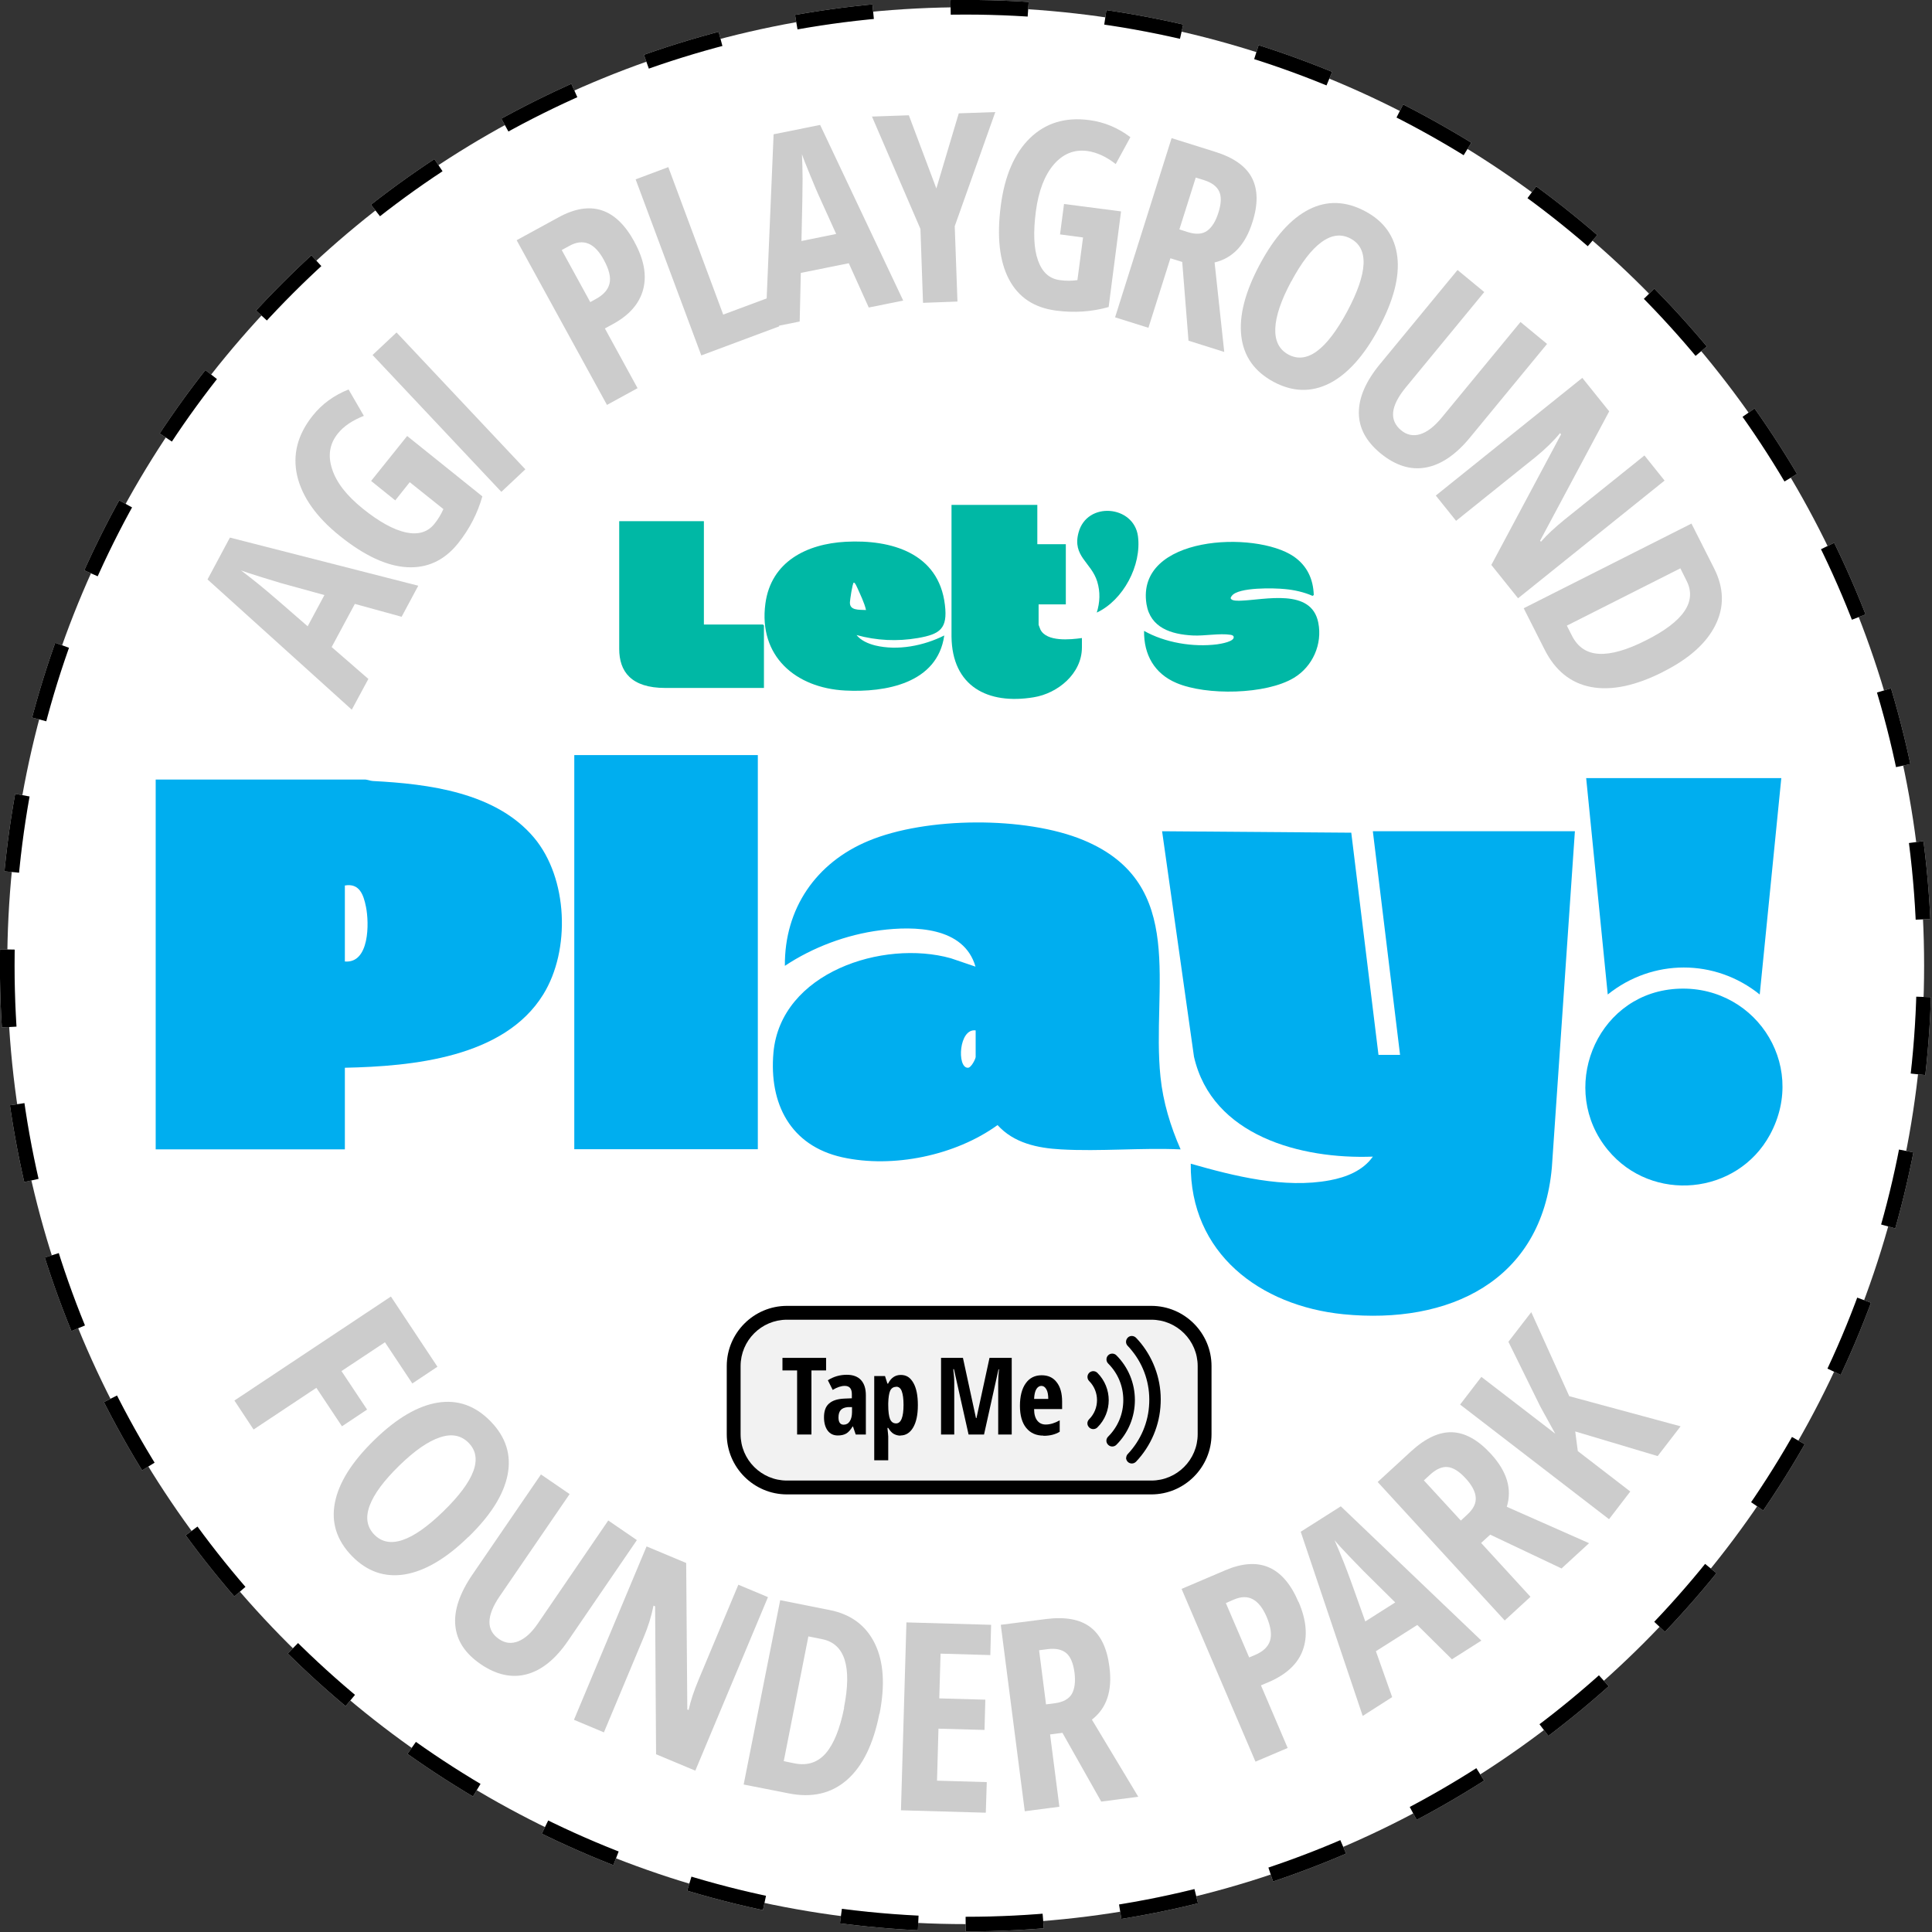 <svg width="120" height="120" viewBox="0 0 120 120" fill="none" xmlns="http://www.w3.org/2000/svg">
<rect x="0" y="0" width="120" height="120" fill="#333333" stroke="none"/>
<path d="M59.98 119.51C92.858 119.51 119.51 92.858 119.51 59.98C119.51 27.102 92.858 0.45 59.98 0.45C27.102 0.45 0.45 27.102 0.45 59.98C0.45 92.858 27.102 119.51 59.98 119.51Z" fill="white"/>
<path d="M59.98 119.51C92.858 119.51 119.51 92.858 119.51 59.98C119.51 27.102 92.858 0.45 59.98 0.45C27.102 0.45 0.45 27.102 0.45 59.98C0.45 92.858 27.102 119.51 59.98 119.51Z" stroke="#E6E6E6" stroke-width="0.91" stroke-miterlimit="10" stroke-dasharray="4.82 4.82"/>
<path d="M59.98 119.51C92.858 119.51 119.51 92.858 119.51 59.98C119.51 27.102 92.858 0.45 59.98 0.45C27.102 0.45 0.45 27.102 0.45 59.98C0.45 92.858 27.102 119.51 59.98 119.51Z" stroke="black" stroke-width="0.91" stroke-miterlimit="10" stroke-dasharray="4.82 4.82"/>
<path d="M15.75 88.79L14.56 86.99L24.28 80.53L27.17 84.89L25.61 85.93L23.91 83.37L21.21 85.16L22.8 87.55L21.24 88.59L19.65 86.2L15.75 88.79Z" fill="#CCCCCC"/>
<path d="M29.09 95.46C27.71 96.81 26.39 97.58 25.14 97.79C23.89 97.99 22.8 97.61 21.86 96.65C20.92 95.68 20.56 94.58 20.8 93.34C21.04 92.1 21.85 90.8 23.25 89.44C24.63 88.09 25.95 87.32 27.19 87.12C28.43 86.92 29.53 87.31 30.48 88.29C31.42 89.26 31.77 90.36 31.53 91.59C31.29 92.83 30.48 94.12 29.09 95.47V95.46ZM24.79 91.04C23.84 91.97 23.23 92.79 22.96 93.52C22.69 94.25 22.79 94.84 23.24 95.31C24.15 96.25 25.59 95.77 27.54 93.87C29.49 91.97 30.02 90.55 29.11 89.62C28.65 89.15 28.05 89.03 27.32 89.28C26.59 89.52 25.74 90.11 24.79 91.04Z" fill="#CCCCCC"/>
<path d="M39.55 95.67L35.29 101.9C34.51 103.05 33.65 103.74 32.72 103.99C31.79 104.24 30.83 104.03 29.85 103.36C28.89 102.7 28.37 101.91 28.28 100.96C28.19 100.02 28.55 98.96 29.35 97.79L33.6 91.58L35.38 92.8L31.04 99.14C30.2 100.37 30.19 101.26 31 101.81C31.38 102.07 31.78 102.11 32.2 101.94C32.62 101.77 33.03 101.4 33.42 100.82L37.78 94.44L39.56 95.66L39.55 95.67Z" fill="#CCCCCC"/>
<path d="M43.19 109.98L40.75 108.96L40.69 99.77L40.59 99.73C40.46 100.38 40.26 101.04 39.97 101.72L37.51 107.6L35.65 106.82L40.16 96.05L42.62 97.08L42.69 106.18L42.77 106.21C42.89 105.66 43.1 105.02 43.4 104.31L45.86 98.43L47.7 99.2L43.19 109.97V109.98Z" fill="#CCCCCC"/>
<path d="M54.62 106.44C54.25 108.33 53.58 109.7 52.61 110.55C51.64 111.4 50.43 111.68 48.99 111.39L46.19 110.84L48.46 99.39L51.52 100C52.85 100.26 53.79 100.96 54.34 102.09C54.89 103.22 54.98 104.67 54.63 106.45L54.62 106.44ZM52.42 106.07C52.93 103.51 52.47 102.09 51.06 101.81L50.21 101.64L48.68 109.39L49.37 109.53C50.15 109.68 50.79 109.47 51.29 108.9C51.79 108.32 52.17 107.38 52.43 106.08L52.42 106.07Z" fill="#CCCCCC"/>
<path d="M61.22 112.59L55.96 112.44L56.3 100.77L61.56 100.92L61.51 102.8L58.42 102.71L58.34 105.49L61.2 105.57L61.15 107.45L58.29 107.37L58.2 110.6L61.29 110.69L61.23 112.59H61.22Z" fill="#CCCCCC"/>
<path d="M65.22 107.71L65.8 112.22L63.65 112.5L62.16 100.92L64.98 100.56C66.17 100.41 67.09 100.58 67.73 101.07C68.37 101.56 68.77 102.39 68.91 103.55C69.1 105.01 68.74 106.1 67.82 106.81L70.7 111.6L68.4 111.9L65.99 107.63L65.22 107.73V107.71ZM64.98 105.86L65.53 105.79C66.04 105.72 66.38 105.53 66.57 105.22C66.75 104.9 66.81 104.46 66.74 103.89C66.66 103.3 66.49 102.89 66.22 102.67C65.95 102.45 65.57 102.37 65.08 102.43L64.54 102.5L64.97 105.86H64.98Z" fill="#CCCCCC"/>
<path d="M80.66 99.5C81.15 100.64 81.23 101.64 80.92 102.49C80.61 103.35 79.9 104 78.82 104.47L78.32 104.68L79.98 108.57L77.98 109.42L73.39 98.69L76.11 97.53C78.2 96.64 79.71 97.29 80.65 99.5H80.66ZM77.58 102.95L77.96 102.79C78.45 102.58 78.76 102.29 78.88 101.92C79 101.55 78.94 101.06 78.68 100.44C78.44 99.88 78.15 99.51 77.81 99.33C77.47 99.15 77.08 99.16 76.62 99.36L76.14 99.57L77.59 102.95H77.58Z" fill="#CCCCCC"/>
<path d="M90.18 103.06L88.03 100.93L85.46 102.56L86.47 105.41L84.64 106.58L80.79 95.14L83.28 93.56L92.01 101.9L90.17 103.07L90.18 103.06ZM86.66 99.53L84.68 97.57C84.56 97.45 84.27 97.15 83.8 96.66C83.33 96.17 83.03 95.84 82.89 95.66C83.08 96.08 83.27 96.56 83.48 97.08C83.69 97.6 84.13 98.81 84.8 100.71L86.66 99.53Z" fill="#CCCCCC"/>
<path d="M91.99 95.83L95.06 99.18L93.46 100.65L85.57 92.05L87.66 90.13C88.55 89.32 89.39 88.93 90.2 88.96C91.01 88.99 91.81 89.44 92.6 90.3C93.6 91.39 93.93 92.48 93.59 93.59L98.7 95.85L96.99 97.42L92.56 95.32L91.99 95.84V95.83ZM90.73 94.45L91.14 94.07C91.52 93.72 91.69 93.37 91.66 93C91.63 92.64 91.42 92.24 91.03 91.82C90.63 91.38 90.25 91.15 89.91 91.12C89.56 91.09 89.21 91.25 88.84 91.58L88.44 91.95L90.73 94.44V94.45Z" fill="#CCCCCC"/>
<path d="M104.37 88.61L102.96 90.44L97.84 88.91L98 90.13L101.26 92.64L99.94 94.36L90.69 87.24L92.01 85.52L96.6 89.05L95.68 87.38L93.69 83.34L95.11 81.5L97.47 86.72L104.38 88.59L104.37 88.61Z" fill="#CCCCCC"/>
<g style="mix-blend-mode:multiply">
<path d="M24.95 38.31L22.04 37.51L20.6 40.19L22.88 42.17L21.85 44.08L12.89 35.99L14.28 33.39L25.98 36.38L24.95 38.3V38.31ZM20.15 36.96L17.46 36.22C17.3 36.17 16.89 36.05 16.25 35.85C15.6 35.65 15.18 35.51 14.97 35.43C15.34 35.71 15.74 36.02 16.18 36.38C16.61 36.73 17.59 37.57 19.11 38.9L20.15 36.96Z" fill="#CCCCCC"/>
<path d="M23.06 29.86L25.29 27.08L29.96 30.83C29.66 31.89 29.16 32.86 28.45 33.75C27.6 34.81 26.54 35.3 25.28 35.23C24.02 35.16 22.63 34.51 21.11 33.29C19.65 32.12 18.77 30.87 18.46 29.56C18.16 28.24 18.48 27 19.42 25.82C20 25.09 20.75 24.55 21.65 24.19L22.6 25.83C21.89 26.11 21.35 26.47 20.99 26.92C20.47 27.56 20.35 28.3 20.63 29.14C20.9 29.98 21.54 30.79 22.53 31.59C23.55 32.41 24.44 32.9 25.21 33.07C25.97 33.23 26.56 33.06 26.98 32.54C27.2 32.27 27.39 31.96 27.54 31.62L25.45 29.95L24.55 31.08L23.06 29.88V29.86Z" fill="#CCCCCC"/>
<path d="M31.14 30.55L23.14 22.05L24.63 20.65L32.63 29.15L31.14 30.55Z" fill="#CCCCCC"/>
<path d="M39.4 15.02C40 16.11 40.18 17.09 39.95 17.97C39.72 18.85 39.09 19.58 38.05 20.14L37.57 20.4L39.6 24.11L37.7 25.15L32.09 14.92L34.69 13.5C36.68 12.41 38.25 12.91 39.4 15.01V15.02ZM36.67 18.76L37.03 18.56C37.5 18.3 37.77 17.99 37.86 17.6C37.95 17.22 37.83 16.74 37.51 16.15C37.22 15.61 36.89 15.27 36.54 15.13C36.19 14.99 35.79 15.03 35.35 15.28L34.89 15.53L36.66 18.76H36.67Z" fill="#CCCCCC"/>
<path d="M43.56 22.08L39.48 11.14L41.51 10.38L44.92 19.54L47.74 18.49L48.4 20.27L43.55 22.08H43.56Z" fill="#CCCCCC"/>
<path d="M53.96 19.1L52.72 16.35L49.74 16.95L49.67 19.97L47.54 20.4L48.05 8.34L50.94 7.76L56.1 18.67L53.96 19.1ZM51.94 14.54L50.79 12C50.72 11.85 50.56 11.46 50.3 10.83C50.04 10.21 49.88 9.79 49.81 9.57C49.83 10.03 49.85 10.54 49.85 11.11C49.85 11.67 49.83 12.96 49.78 14.97L51.94 14.53V14.54Z" fill="#CCCCCC"/>
<path d="M58.16 11.7L59.55 7.04L61.82 6.96L59.3 14.05L59.47 18.73L57.33 18.81L57.17 14.22L54.16 7.24L56.45 7.16L58.16 11.71V11.7Z" fill="#CCCCCC"/>
<path d="M66.09 12.67L69.63 13.13L68.86 19.07C67.8 19.37 66.71 19.44 65.58 19.29C64.23 19.11 63.26 18.47 62.67 17.35C62.08 16.23 61.91 14.71 62.16 12.78C62.4 10.92 63.01 9.52 63.97 8.58C64.94 7.64 66.17 7.26 67.66 7.46C68.58 7.58 69.43 7.93 70.21 8.52L69.3 10.19C68.7 9.72 68.11 9.46 67.54 9.38C66.72 9.27 66.03 9.55 65.45 10.22C64.88 10.89 64.51 11.85 64.34 13.12C64.17 14.42 64.21 15.44 64.47 16.17C64.73 16.91 65.18 17.32 65.84 17.4C66.19 17.45 66.55 17.45 66.92 17.4L67.27 14.75L65.84 14.56L66.09 12.66V12.67Z" fill="#CCCCCC"/>
<path d="M72.7 16.03L71.33 20.36L69.26 19.71L72.77 8.58L75.48 9.43C76.63 9.79 77.39 10.33 77.76 11.05C78.13 11.77 78.15 12.68 77.79 13.8C77.35 15.21 76.56 16.04 75.44 16.3L76.04 21.86L73.82 21.16L73.43 16.27L72.69 16.04L72.7 16.03ZM73.26 14.25L73.79 14.42C74.28 14.57 74.67 14.55 74.97 14.34C75.27 14.13 75.51 13.75 75.68 13.2C75.86 12.63 75.87 12.19 75.72 11.88C75.57 11.57 75.26 11.34 74.79 11.19L74.27 11.03L73.25 14.26L73.26 14.25Z" fill="#CCCCCC"/>
<path d="M85.64 20.39C84.73 22.09 83.71 23.23 82.58 23.81C81.45 24.38 80.29 24.35 79.11 23.72C77.92 23.08 77.25 22.14 77.1 20.88C76.95 19.63 77.33 18.14 78.25 16.42C79.16 14.72 80.18 13.58 81.3 13.01C82.42 12.44 83.59 12.48 84.79 13.12C85.98 13.75 86.64 14.7 86.79 15.95C86.94 17.2 86.55 18.68 85.64 20.38V20.39ZM80.2 17.48C79.57 18.65 79.24 19.63 79.21 20.4C79.18 21.17 79.45 21.71 80.02 22.02C81.17 22.64 82.39 21.74 83.68 19.34C84.96 16.94 85.03 15.43 83.89 14.82C83.31 14.51 82.71 14.58 82.08 15.04C81.46 15.49 80.83 16.31 80.2 17.49V17.48Z" fill="#CCCCCC"/>
<path d="M96.1 21.35L91.3 27.18C90.42 28.25 89.5 28.87 88.55 29.04C87.6 29.21 86.67 28.91 85.75 28.16C84.85 27.42 84.4 26.58 84.4 25.63C84.4 24.68 84.84 23.66 85.75 22.57L90.53 16.77L92.19 18.14L87.31 24.07C86.37 25.22 86.27 26.1 87.03 26.73C87.38 27.02 87.78 27.1 88.21 26.97C88.64 26.84 89.08 26.5 89.53 25.96L94.44 20L96.1 21.37V21.35Z" fill="#CCCCCC"/>
<path d="M94.29 37.16L92.63 35.09L96.96 26.98L96.9 26.9C96.48 27.41 95.98 27.89 95.41 28.36L90.44 32.35L89.18 30.78L98.28 23.47L99.95 25.55L95.66 33.58L95.71 33.65C96.08 33.22 96.57 32.77 97.17 32.28L102.14 28.29L103.39 29.85L94.29 37.16Z" fill="#CCCCCC"/>
<path d="M103.3 41.73C101.58 42.6 100.09 42.91 98.82 42.67C97.56 42.43 96.59 41.65 95.93 40.33L94.64 37.78L105.06 32.52L106.47 35.31C107.08 36.52 107.11 37.69 106.55 38.82C105.99 39.95 104.91 40.92 103.29 41.73H103.3ZM102.24 39.77C104.57 38.6 105.41 37.37 104.76 36.08L104.37 35.3L97.32 38.86L97.64 39.49C98 40.2 98.56 40.57 99.32 40.61C100.08 40.65 101.06 40.37 102.24 39.77Z" fill="#CCCCCC"/>
</g>
<path d="M97.82 51.62L96.39 72.5C95.77 79.59 89.97 82.28 83.44 81.63C78.26 81.11 73.9 77.84 73.96 72.28C76.66 73.05 79.78 73.84 82.6 73.31C83.62 73.12 84.66 72.71 85.27 71.84C80.82 72.01 75.28 70.56 74.16 65.63L72.18 51.63L83.93 51.72L85.62 65.52H86.96L85.27 51.63H97.82V51.62Z" fill="#00AEEF"/>
<path d="M21.42 66.31V71.39H9.67V48.42H22.63C22.81 48.41 22.98 48.5 23.16 48.51C26.61 48.69 30.8 49.21 33.17 52.03C35.28 54.54 35.45 59.01 33.74 61.77C31.31 65.7 25.61 66.23 21.42 66.32V66.31ZM21.42 59.72C22.95 59.85 22.94 57.34 22.73 56.32C22.58 55.58 22.33 54.84 21.42 55V59.72Z" fill="#00AEEF"/>
<path d="M73.33 71.39C70.89 71.28 68.32 71.53 65.89 71.39C64.44 71.31 62.97 71 61.96 69.88C59.35 71.77 55.46 72.58 52.31 71.88C49.09 71.16 47.76 68.55 48.04 65.38C48.49 60.4 54.85 58.34 59.06 59.52L60.59 60.04C59.87 57.55 56.79 57.51 54.68 57.78C52.57 58.05 50.48 58.84 48.75 59.99C48.72 56.43 50.69 53.58 53.94 52.23C57.53 50.73 63.7 50.69 67.29 52.18C73.82 54.89 71.5 61.36 72.08 66.89C72.24 68.45 72.7 69.96 73.33 71.39ZM60.6 64C59.55 63.86 59.43 66.32 60.11 66.32C60.32 66.34 60.6 65.76 60.6 65.65V64Z" fill="#00AEEF"/>
<path d="M47.07 46.9H35.67V71.38H47.07V46.9Z" fill="#00AEEF"/>
<path d="M110.64 48.33L109.3 61.77C106.52 59.53 102.64 59.54 99.86 61.77L98.52 48.33H110.63H110.64Z" fill="#00AEEF"/>
<path d="M103.85 61.44C108.84 60.93 112.34 66.03 109.94 70.47C107.9 74.24 102.6 74.74 99.87 71.43C96.8 67.71 99.06 61.93 103.86 61.44H103.85Z" fill="#00AEEF"/>
<path d="M53.19 39.43C53.47 39.79 53.93 39.98 54.36 40.09C55.76 40.43 57.38 40.11 58.65 39.47C58.23 42.45 55 43.02 52.49 42.89C49.41 42.73 47.1 40.75 47.54 37.49C47.89 34.88 50.11 33.78 52.53 33.65C55.36 33.5 58.31 34.35 58.69 37.57C58.87 39.05 58.39 39.39 57.01 39.63C55.73 39.85 54.44 39.79 53.19 39.44V39.43ZM53.03 36.18C52.94 36.25 52.8 37.24 52.79 37.41C52.77 37.92 53.33 37.87 53.79 37.89C53.69 37.44 53.43 36.92 53.25 36.51C53.22 36.45 53.11 36.17 53.03 36.19V36.18Z" fill="#00B8A5"/>
<path d="M71.05 39.18C72.36 39.92 74.1 40.21 75.6 40.02C75.8 39.99 76.73 39.85 76.62 39.53C76.6 39.47 76.5 39.44 76.44 39.43C75.75 39.32 74.81 39.51 74.08 39.47C72.75 39.4 71.45 39 71.21 37.52C70.54 33.26 77.97 32.94 80.35 34.56C81.18 35.13 81.57 35.96 81.6 36.96L81.52 37.01C81.01 36.78 80.38 36.64 79.82 36.59C79.17 36.52 76.91 36.46 76.51 37.01C76.47 37.07 76.4 37.14 76.47 37.21C76.57 37.33 76.91 37.31 77.06 37.31C78.57 37.26 81.45 36.51 81.88 38.67C82.15 40.01 81.53 41.4 80.37 42.1C78.64 43.15 74.91 43.21 73.07 42.42C71.7 41.84 71.04 40.66 71.06 39.19L71.05 39.18Z" fill="#00B8A5"/>
<path d="M64.43 31.35V33.8H66.2V37.54H64.51V38.81C64.51 38.81 64.6 39.06 64.62 39.1C65.01 39.88 66.48 39.73 67.2 39.63V40.21C67.2 41.84 65.7 43.07 64.2 43.31C61.35 43.78 59.13 42.63 59.1 39.53V31.36H64.44L64.43 31.35Z" fill="#00B8A5"/>
<path d="M43.72 32.36V38.79H47.39L47.45 38.85V42.73H41.32C39.2 42.73 38.46 41.71 38.46 40.3V32.37H43.72V32.36Z" fill="#00B8A5"/>
<path d="M68.12 38.06C68.32 37.41 68.35 36.78 68.15 36.12C67.78 34.92 66.59 34.56 66.99 33.08C67.51 31.12 70.42 31.38 70.68 33.3C70.92 35.11 69.77 37.28 68.12 38.05V38.06Z" fill="#00B8A5"/>
<path d="M71.51 81.53H48.87C47.042 81.53 45.56 83.012 45.56 84.84V89.07C45.56 90.898 47.042 92.38 48.87 92.38H71.51C73.338 92.38 74.82 90.898 74.82 89.07V84.84C74.82 83.012 73.338 81.53 71.51 81.53Z" fill="#F2F2F2"/>
<path d="M71.51 92.82H48.88C46.82 92.82 45.14 91.14 45.14 89.08V84.85C45.14 82.79 46.82 81.11 48.88 81.11H71.51C73.57 81.11 75.25 82.79 75.25 84.85V89.08C75.25 91.14 73.57 92.82 71.51 92.82ZM48.88 81.97C47.29 81.97 46 83.26 46 84.85V89.08C46 90.67 47.29 91.96 48.88 91.96H71.51C73.1 91.96 74.39 90.67 74.39 89.08V84.85C74.39 83.26 73.1 81.97 71.51 81.97H48.88Z" fill="black"/>
<path d="M69.95 90.56C69.95 90.47 69.98 90.38 70.05 90.31C70.86 89.45 71.34 88.33 71.38 87.14C71.43 85.96 71.05 84.81 70.31 83.9C70.23 83.8 70.14 83.69 70.04 83.59C69.9 83.45 69.91 83.22 70.05 83.08C70.19 82.94 70.42 82.95 70.56 83.09C70.67 83.2 70.77 83.32 70.87 83.44C71.71 84.49 72.15 85.81 72.09 87.16C72.04 88.52 71.49 89.81 70.56 90.79C70.42 90.93 70.2 90.94 70.05 90.8C69.98 90.73 69.94 90.63 69.94 90.54L69.95 90.56Z" fill="black"/>
<path d="M68.72 89.48C68.72 89.39 68.76 89.3 68.83 89.23C69.44 88.62 69.77 87.82 69.77 86.96C69.77 86.1 69.44 85.3 68.83 84.69C68.69 84.55 68.69 84.32 68.83 84.18C68.97 84.04 69.2 84.04 69.34 84.18C70.08 84.92 70.49 85.91 70.49 86.96C70.49 88.01 70.08 89 69.34 89.74C69.2 89.88 68.97 89.88 68.83 89.74C68.76 89.67 68.72 89.58 68.72 89.49V89.48Z" fill="black"/>
<path d="M67.54 88.4C67.54 88.31 67.58 88.22 67.65 88.15C68.3 87.5 68.3 86.43 67.65 85.78C67.51 85.64 67.51 85.41 67.65 85.27C67.79 85.13 68.02 85.13 68.16 85.27C69.1 86.21 69.1 87.73 68.16 88.66C68.02 88.8 67.79 88.8 67.65 88.66C67.58 88.59 67.54 88.5 67.54 88.41V88.4Z" fill="black"/>
<path d="M50.39 89.1H49.51V85.12H48.6V84.34H51.31V85.12H50.4V89.1H50.39Z" fill="black"/>
<path d="M53.15 89.1L52.98 88.6H52.96C52.83 88.81 52.7 88.96 52.56 89.04C52.42 89.12 52.25 89.16 52.04 89.16C51.77 89.16 51.56 89.06 51.41 88.86C51.26 88.66 51.18 88.38 51.18 88.03C51.18 87.65 51.28 87.36 51.49 87.18C51.7 86.99 52.01 86.89 52.43 86.87L52.91 86.85V86.59C52.91 86.25 52.76 86.08 52.47 86.08C52.25 86.08 52 86.16 51.72 86.33L51.42 85.73C51.78 85.5 52.17 85.39 52.6 85.39C52.98 85.39 53.28 85.5 53.48 85.72C53.68 85.94 53.78 86.25 53.78 86.66V89.1H53.14H53.15ZM52.4 88.49C52.56 88.49 52.69 88.42 52.78 88.28C52.87 88.14 52.92 87.95 52.92 87.71V87.4H52.65C52.45 87.42 52.31 87.48 52.22 87.58C52.13 87.68 52.08 87.83 52.08 88.04C52.08 88.34 52.19 88.49 52.4 88.49Z" fill="black"/>
<path d="M55.93 89.17C55.77 89.17 55.64 89.13 55.51 89.06C55.39 88.99 55.28 88.87 55.17 88.69H55.12C55.15 88.99 55.17 89.16 55.17 89.22V90.7H54.3V85.47H54.97L55.12 85.94H55.16C55.34 85.58 55.6 85.4 55.95 85.4C56.3 85.4 56.54 85.56 56.73 85.89C56.92 86.22 57.01 86.68 57.01 87.28C57.01 87.88 56.91 88.33 56.72 88.66C56.53 88.99 56.26 89.16 55.93 89.16V89.17ZM55.66 86.14C55.49 86.14 55.37 86.22 55.29 86.38C55.22 86.54 55.18 86.8 55.17 87.16V87.27C55.17 87.67 55.21 87.96 55.28 88.14C55.36 88.32 55.48 88.41 55.66 88.41C55.96 88.41 56.12 88.03 56.12 87.26C56.12 86.88 56.08 86.6 56.01 86.41C55.94 86.22 55.82 86.13 55.66 86.13V86.14Z" fill="black"/>
<path d="M60.16 89.1L59.25 85.04H59.21C59.25 85.35 59.27 85.64 59.27 85.9V89.1H58.45V84.34H59.81L60.62 88.08H60.65L61.46 84.34H62.84V89.1H62V85.87C62 85.6 62.02 85.33 62.05 85.05H62.02L61.12 89.1H60.15H60.16Z" fill="black"/>
<path d="M64.81 89.17C64.36 89.17 64 89.01 63.74 88.69C63.48 88.37 63.35 87.91 63.35 87.32C63.35 86.73 63.47 86.25 63.71 85.92C63.95 85.58 64.28 85.42 64.7 85.42C65.1 85.42 65.41 85.56 65.63 85.85C65.86 86.14 65.97 86.54 65.97 87.06V87.52H64.23C64.23 87.84 64.3 88.08 64.43 88.24C64.56 88.4 64.73 88.48 64.95 88.48C65.23 88.48 65.52 88.39 65.82 88.22V88.93C65.54 89.1 65.21 89.18 64.82 89.18L64.81 89.17ZM64.68 86.08C64.56 86.08 64.45 86.15 64.37 86.28C64.29 86.41 64.24 86.62 64.23 86.89H65.11C65.11 86.63 65.07 86.42 64.99 86.29C64.91 86.15 64.81 86.08 64.68 86.08Z" fill="black"/>
</svg>
